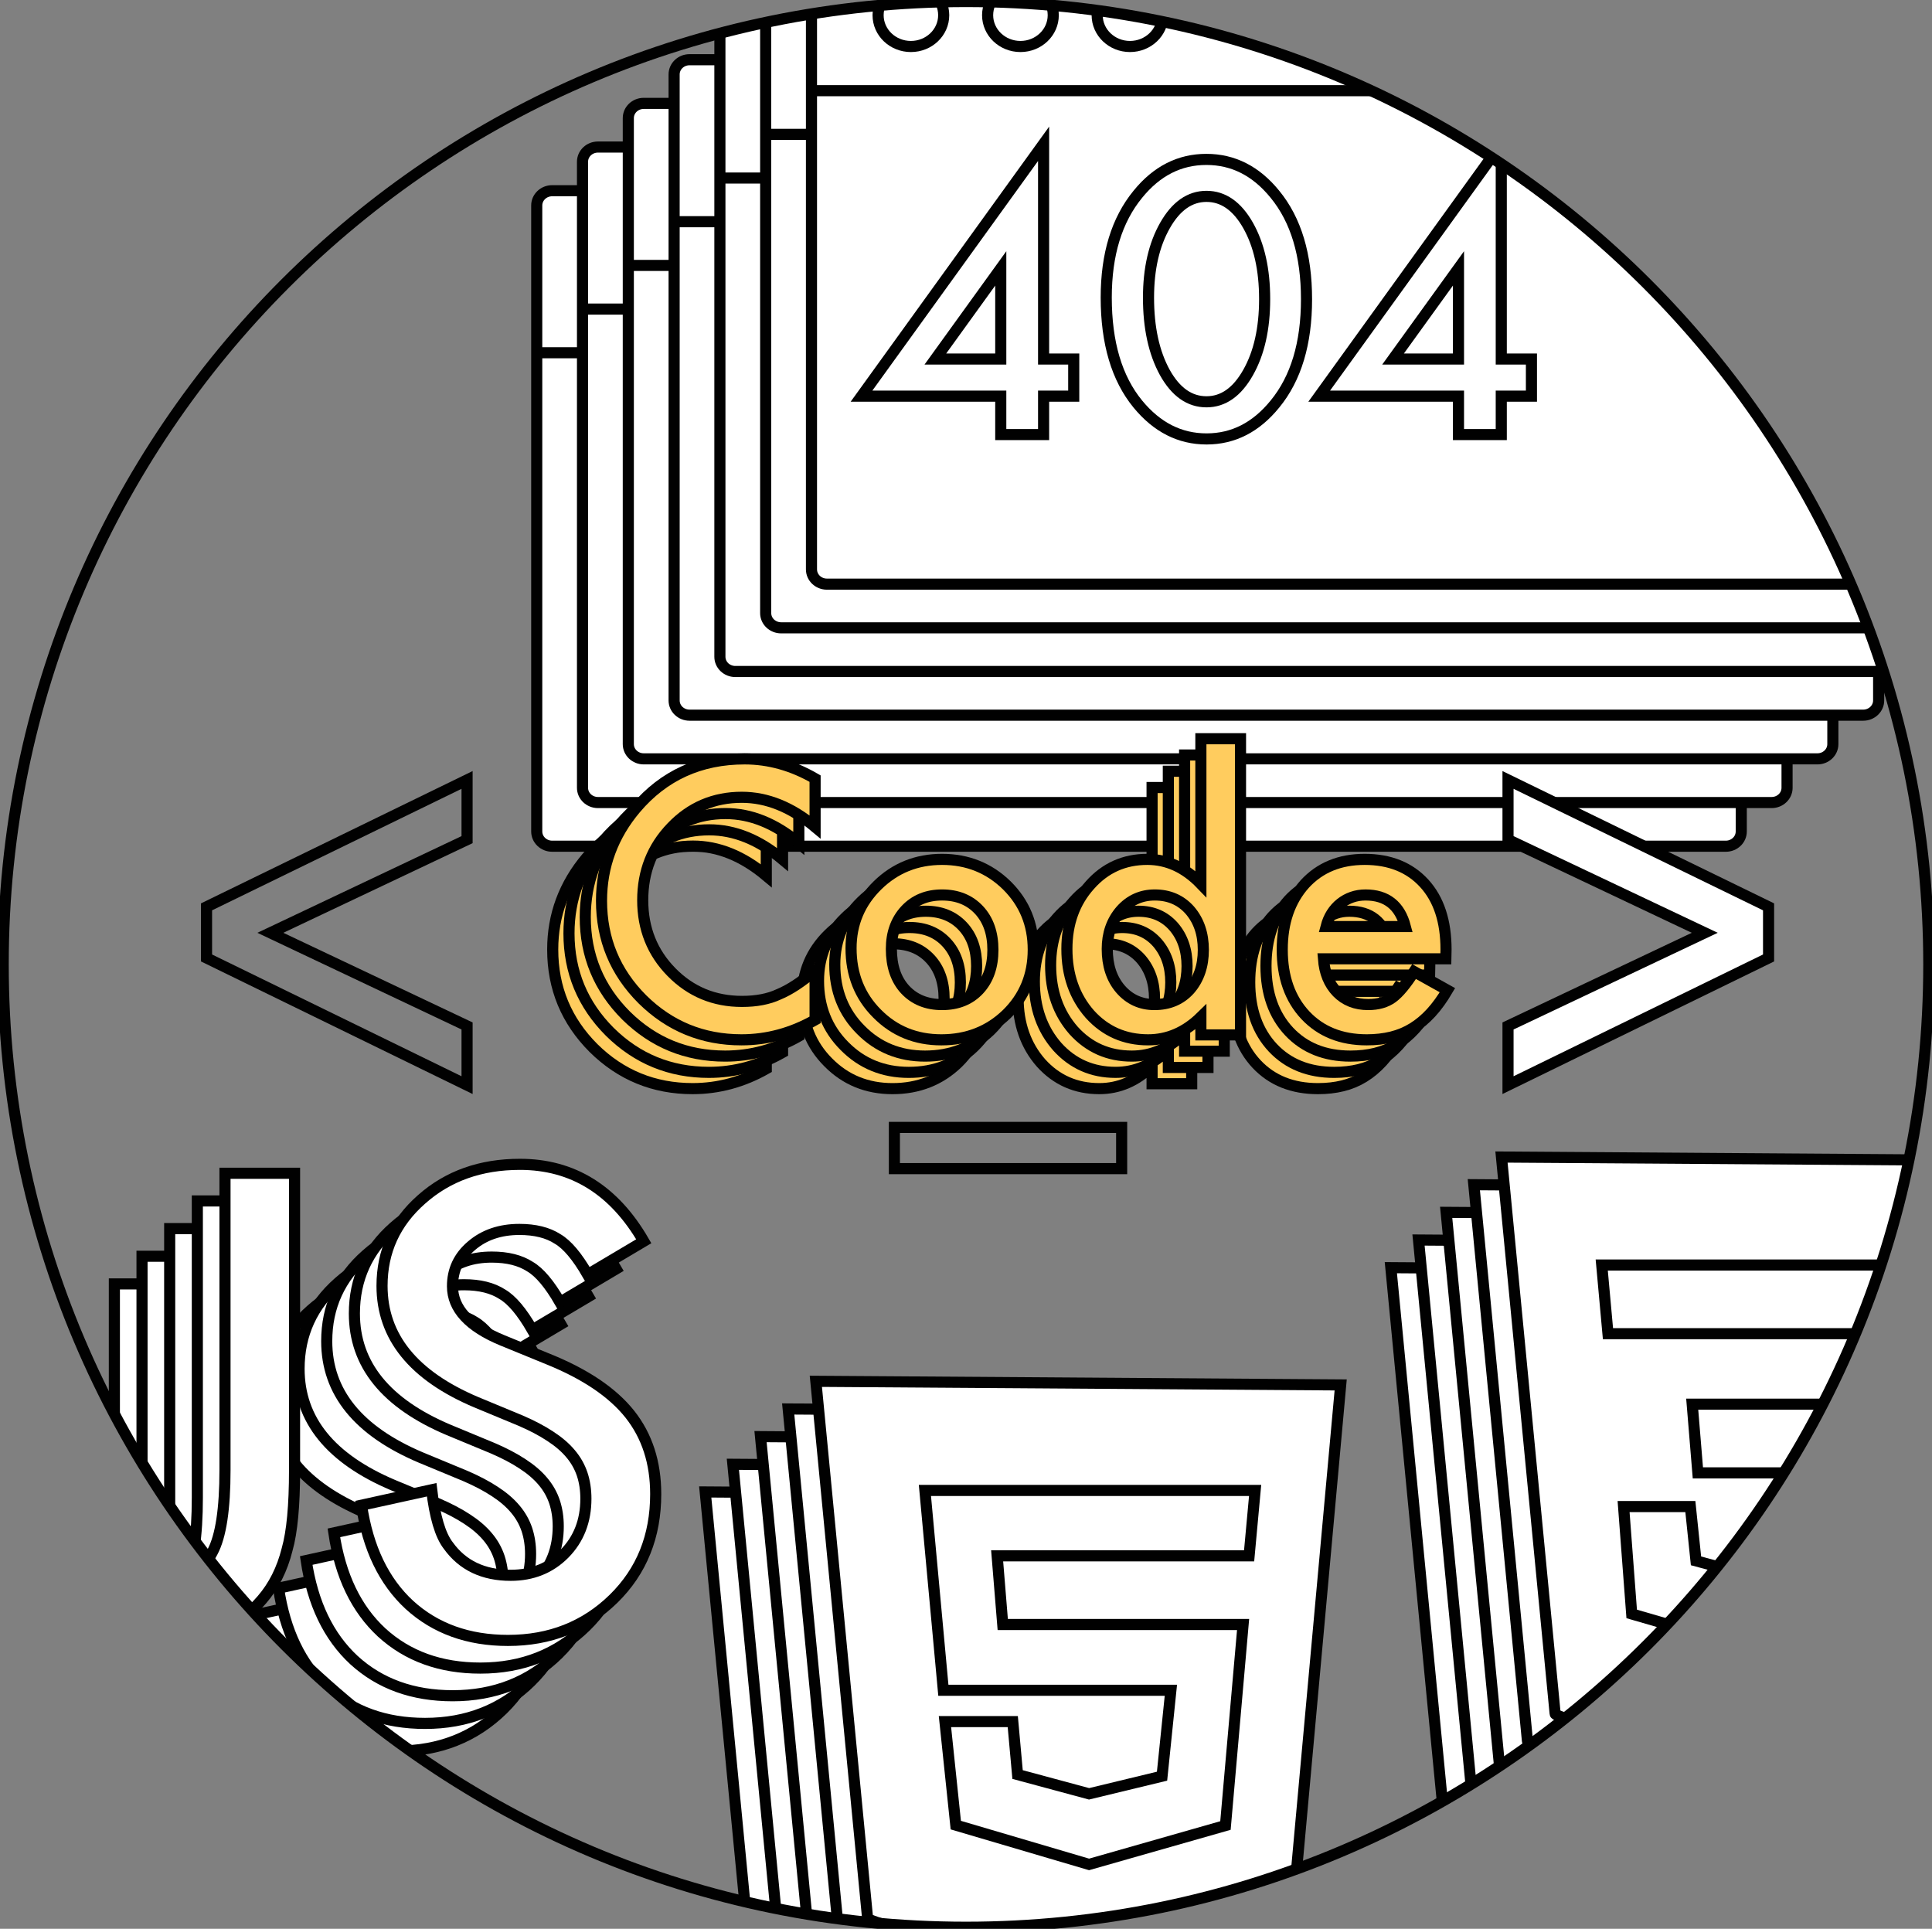 <?xml version="1.0" encoding="utf-8"?>
<!-- Generator: Adobe Illustrator 16.0.0, SVG Export Plug-In . SVG Version: 6.00 Build 0)  -->
<!DOCTYPE svg PUBLIC "-//W3C//DTD SVG 1.1//EN" "http://www.w3.org/Graphics/SVG/1.1/DTD/svg11.dtd">
<svg version="1.1" id="Layer_1" xmlns="http://www.w3.org/2000/svg" xmlns:xlink="http://www.w3.org/1999/xlink" x="0px" y="0px"
	 width="347.759px" height="347.164px" viewBox="0 0 347.759 347.164" enable-background="new 0 0 347.759 347.164"
	 xml:space="preserve">
<rect x="0" y="0" width="347.759" height="347.164" fill="#808080" stroke="none"/>
<g>
	<defs>
		<path id="SVGID_1_" d="M347.183,173.583c0,95.715-77.589,173.304-173.301,173.304c-95.718,0-173.306-77.589-173.306-173.304
			S78.165,0.277,173.882,0.277C269.594,0.277,347.183,77.868,347.183,173.583z"/>
	</defs>
	<clipPath id="SVGID_2_">
		<use xlink:href="#SVGID_1_"  overflow="visible"/>
	</clipPath>
	<g clip-path="url(#SVGID_2_)">
		<path fill="none" stroke="#010101" stroke-width="2" stroke-miterlimit="10" d="M84.072,140.382v10.744l-35.408,16.77
			l35.408,16.767v10.652l-46.897-22.89v-9.201L84.072,140.382z"/>
	</g>
	<g clip-path="url(#SVGID_2_)">
		<g>
			<path fill="#FFFFFF" stroke="#010101" stroke-width="2" stroke-miterlimit="10" d="M313.426,149.659
				c0,1.464-1.244,2.651-2.781,2.651H99.386c-1.532,0-2.774-1.188-2.774-2.651V36.98c0-1.465,1.242-2.652,2.774-2.652h211.259
				c1.537,0,2.781,1.188,2.781,2.652V149.659z"/>
			<line fill="none" stroke="#010101" stroke-width="2" stroke-miterlimit="10" x1="96.321" y1="63.493" x2="314.12" y2="63.493"/>
			<path fill="none" stroke="#010101" stroke-width="2" stroke-miterlimit="10" d="M140.127,49.904c0,3.113-2.638,5.635-5.904,5.635
				c-3.263,0-5.905-2.521-5.905-5.635c0-3.111,2.643-5.633,5.905-5.633C137.49,44.271,140.127,46.793,140.127,49.904z"/>
			<path fill="none" stroke="#010101" stroke-width="2" stroke-miterlimit="10" d="M159.848,49.904c0,3.113-2.642,5.635-5.904,5.635
				c-3.265,0-5.907-2.521-5.907-5.635c0-3.111,2.643-5.633,5.907-5.633C157.207,44.271,159.848,46.793,159.848,49.904z"/>
			
				<ellipse fill="none" stroke="#010101" stroke-width="2" stroke-miterlimit="10" cx="114.504" cy="49.904" rx="5.907" ry="5.635"/>
		</g>
		<g>
			<path fill="#FFFFFF" stroke="#010101" stroke-width="2" stroke-miterlimit="10" d="M321.669,141.798
				c0,1.467-1.244,2.652-2.779,2.652H107.631c-1.535,0-2.779-1.186-2.779-2.652V29.119c0-1.467,1.244-2.651,2.779-2.651H318.89
				c1.535,0,2.779,1.185,2.779,2.651V141.798z"/>
			
				<line fill="none" stroke="#010101" stroke-width="2" stroke-miterlimit="10" x1="104.561" y1="55.633" x2="322.363" y2="55.633"/>
			<path fill="none" stroke="#010101" stroke-width="2" stroke-miterlimit="10" d="M148.371,42.043c0,3.113-2.64,5.635-5.904,5.635
				c-3.263,0-5.907-2.521-5.907-5.635c0-3.111,2.645-5.633,5.907-5.633C145.731,36.41,148.371,38.932,148.371,42.043z"/>
			
				<ellipse fill="none" stroke="#010101" stroke-width="2" stroke-miterlimit="10" cx="162.183" cy="42.043" rx="5.908" ry="5.635"/>
			<path fill="none" stroke="#010101" stroke-width="2" stroke-miterlimit="10" d="M128.655,42.043c0,3.113-2.643,5.635-5.905,5.635
				c-3.267,0-5.909-2.521-5.909-5.635c0-3.111,2.643-5.633,5.909-5.633C126.012,36.41,128.655,38.932,128.655,42.043z"/>
		</g>
		<g>
			<path fill="#FFFFFF" stroke="#010101" stroke-width="2" stroke-miterlimit="10" d="M329.913,133.935
				c0,1.469-1.244,2.652-2.779,2.652H115.873c-1.535,0-2.777-1.184-2.777-2.652V21.256c0-1.464,1.242-2.649,2.777-2.649h211.261
				c1.535,0,2.779,1.186,2.779,2.649V133.935z"/>
			
				<line fill="none" stroke="#010101" stroke-width="2" stroke-miterlimit="10" x1="112.804" y1="47.771" x2="330.604" y2="47.771"/>
			<path fill="none" stroke="#010101" stroke-width="2" stroke-miterlimit="10" d="M156.614,34.182c0,3.114-2.643,5.633-5.905,5.633
				c-3.265,0-5.907-2.519-5.907-5.633c0-3.111,2.643-5.633,5.907-5.633C153.971,28.549,156.614,31.07,156.614,34.182z"/>
			<path fill="none" stroke="#010101" stroke-width="2" stroke-miterlimit="10" d="M176.334,34.182c0,3.114-2.645,5.633-5.902,5.633
				c-3.268,0-5.914-2.519-5.914-5.633c0-3.111,2.646-5.633,5.914-5.633C173.69,28.549,176.334,31.07,176.334,34.182z"/>
			<path fill="none" stroke="#010101" stroke-width="2" stroke-miterlimit="10" d="M136.897,34.182c0,3.114-2.645,5.633-5.907,5.633
				c-3.267,0-5.909-2.519-5.909-5.633c0-3.111,2.643-5.633,5.909-5.633C134.252,28.549,136.897,31.07,136.897,34.182z"/>
		</g>
		<g>
			<path fill="#FFFFFF" stroke="#010101" stroke-width="2" stroke-miterlimit="10" d="M338.156,126.074
				c0,1.464-1.245,2.651-2.782,2.651H124.116c-1.535,0-2.775-1.188-2.775-2.651V13.395c0-1.464,1.24-2.648,2.775-2.648h211.258
				c1.537,0,2.782,1.185,2.782,2.648V126.074z"/>
			
				<line fill="none" stroke="#010101" stroke-width="2" stroke-miterlimit="10" x1="121.047" y1="39.906" x2="338.846" y2="39.906"/>
			<path fill="none" stroke="#010101" stroke-width="2" stroke-miterlimit="10" d="M164.854,26.321c0,3.111-2.64,5.632-5.902,5.632
				c-3.265,0-5.907-2.521-5.907-5.632c0-3.116,2.643-5.638,5.907-5.638C162.214,20.684,164.854,23.205,164.854,26.321z"/>
			<path fill="none" stroke="#010101" stroke-width="2" stroke-miterlimit="10" d="M184.576,26.321c0,3.111-2.641,5.632-5.905,5.632
				s-5.909-2.521-5.909-5.632c0-3.116,2.645-5.638,5.909-5.638S184.576,23.205,184.576,26.321z"/>
			<path fill="none" stroke="#010101" stroke-width="2" stroke-miterlimit="10" d="M145.14,26.321c0,3.111-2.643,5.632-5.909,5.632
				c-3.265,0-5.907-2.521-5.907-5.632c0-3.116,2.643-5.638,5.907-5.638C142.498,20.684,145.14,23.205,145.14,26.321z"/>
		</g>
		<g>
			<path fill="#FFFFFF" stroke="#010101" stroke-width="2" stroke-miterlimit="10" d="M346.399,118.213
				c0,1.465-1.245,2.652-2.782,2.652H132.358c-1.535,0-2.777-1.188-2.777-2.652V5.534c0-1.466,1.242-2.651,2.777-2.651h211.259
				c1.537,0,2.782,1.186,2.782,2.651V118.213z"/>
			
				<line fill="none" stroke="#010101" stroke-width="2" stroke-miterlimit="10" x1="129.292" y1="32.045" x2="347.089" y2="32.045"/>
			<path fill="none" stroke="#010101" stroke-width="2" stroke-miterlimit="10" d="M173.099,18.461c0,3.111-2.64,5.632-5.904,5.632
				c-3.263,0-5.907-2.521-5.907-5.632c0-3.117,2.645-5.638,5.907-5.638C170.459,12.823,173.099,15.344,173.099,18.461z"/>
			<path fill="none" stroke="#010101" stroke-width="2" stroke-miterlimit="10" d="M192.818,18.461c0,3.111-2.643,5.632-5.904,5.632
				c-3.263,0-5.909-2.521-5.909-5.632c0-3.117,2.646-5.638,5.909-5.638C190.175,12.823,192.818,15.344,192.818,18.461z"/>
			<path fill="none" stroke="#010101" stroke-width="2" stroke-miterlimit="10" d="M153.381,18.461c0,3.111-2.643,5.632-5.907,5.632
				c-3.263,0-5.905-2.521-5.905-5.632c0-3.117,2.643-5.638,5.905-5.638C150.739,12.823,153.381,15.344,153.381,18.461z"/>
		</g>
		<g>
			<path fill="#FFFFFF" stroke="#010101" stroke-width="2" stroke-miterlimit="10" d="M354.639,110.35
				c0,1.467-1.242,2.652-2.777,2.652H140.604c-1.54,0-2.782-1.186-2.782-2.652V-2.329c0-1.464,1.242-2.651,2.782-2.651h211.258
				c1.535,0,2.777,1.188,2.777,2.651V110.35z"/>
			
				<line fill="none" stroke="#010101" stroke-width="2" stroke-miterlimit="10" x1="137.531" y1="24.185" x2="355.331" y2="24.185"/>
			<path fill="none" stroke="#010101" stroke-width="2" stroke-miterlimit="10" d="M181.345,10.6c0,3.109-2.646,5.63-5.907,5.63
				c-3.268,0-5.907-2.521-5.907-5.63c0-3.116,2.64-5.637,5.907-5.637C178.7,4.963,181.345,7.483,181.345,10.6z"/>
			<path fill="none" stroke="#010101" stroke-width="2" stroke-miterlimit="10" d="M201.061,10.6c0,3.109-2.645,5.63-5.904,5.63
				c-3.263,0-5.91-2.521-5.91-5.63c0-3.116,2.647-5.637,5.91-5.637C198.417,4.963,201.061,7.483,201.061,10.6z"/>
			<path fill="none" stroke="#010101" stroke-width="2" stroke-miterlimit="10" d="M161.624,10.6c0,3.109-2.645,5.63-5.906,5.63
				c-3.266,0-5.905-2.521-5.905-5.63c0-3.116,2.64-5.637,5.905-5.637C158.979,4.963,161.624,7.483,161.624,10.6z"/>
		</g>
		<g>
			<path fill="#FFFFFF" stroke="#010101" stroke-width="2" stroke-miterlimit="10" d="M362.88,102.489
				c0,1.466-1.245,2.651-2.778,2.651H148.844c-1.535,0-2.779-1.186-2.779-2.651V-10.189c0-1.467,1.244-2.652,2.779-2.652h211.258
				c1.533,0,2.778,1.186,2.778,2.652V102.489z"/>
			
				<line fill="none" stroke="#010101" stroke-width="2" stroke-miterlimit="10" x1="145.774" y1="16.323" x2="363.573" y2="16.323"/>
			<path fill="none" stroke="#010101" stroke-width="2" stroke-miterlimit="10" d="M189.585,2.734c0,3.111-2.643,5.635-5.902,5.635
				c-3.27,0-5.912-2.523-5.912-5.635s2.643-5.633,5.912-5.633C186.943-2.898,189.585-0.377,189.585,2.734z"/>
			<ellipse fill="none" stroke="#010101" stroke-width="2" stroke-miterlimit="10" cx="203.397" cy="2.734" rx="5.907" ry="5.635"/>
			<path fill="none" stroke="#010101" stroke-width="2" stroke-miterlimit="10" d="M169.865,2.734c0,3.111-2.643,5.635-5.905,5.635
				c-3.265,0-5.904-2.523-5.904-5.635s2.64-5.633,5.904-5.633C167.222-2.898,169.865-0.377,169.865,2.734z"/>
		</g>
		<g>
			<path fill="none" stroke="#010101" stroke-width="2" stroke-miterlimit="10" d="M187.847,64.621h5.424v6.683h-5.424v6.914h-7.71
				v-6.914H155.07l32.777-45.422V64.621z M180.137,64.621V48.309l-11.773,16.312H180.137z"/>
			<path fill="none" stroke="#010101" stroke-width="2" stroke-miterlimit="10" d="M199.121,53.546c0-7.755,1.897-13.95,5.69-18.581
				c3.397-4.188,7.506-6.273,12.336-6.273c4.829,0,8.94,2.086,12.338,6.273c3.796,4.631,5.688,10.926,5.688,18.896
				c0,7.948-1.892,14.24-5.688,18.865c-3.397,4.185-7.499,6.278-12.304,6.278c-4.81,0-8.93-2.094-12.37-6.278
				C201.018,68.102,199.121,61.704,199.121,53.546z M206.73,53.578c0,5.403,0.978,9.893,2.94,13.471
				c1.958,3.51,4.452,5.271,7.497,5.271c3.016,0,5.514-1.762,7.492-5.271c1.979-3.491,2.975-7.897,2.975-13.219
				c0-5.322-0.995-9.737-2.975-13.249c-1.979-3.493-4.477-5.237-7.492-5.237c-2.992,0-5.486,1.744-7.468,5.237
				C207.725,44.052,206.73,48.383,206.73,53.578z"/>
			<path fill="none" stroke="#010101" stroke-width="2" stroke-miterlimit="10" d="M270.228,64.621h5.43v6.683h-5.43v6.914h-7.703
				v-6.914h-25.071l32.774-45.422V64.621z M262.525,64.621V48.309L250.75,64.621H262.525z"/>
		</g>
	</g>
	<g clip-path="url(#SVGID_2_)">
		<path fill="#FFFFFF" stroke="#010101" stroke-width="2" stroke-miterlimit="10" d="M33.106,231.091v53.433
			c0,6.385-0.446,11.137-1.338,14.277c-0.892,3.569-2.409,6.582-4.543,9.049c-4.173,4.877-9.698,7.325-16.584,7.325
			c-5.207,0-10.066-1.365-14.61-4.088l6.106-10.673c3.032,2.029,5.866,3.038,8.504,3.038c3.711,0,6.282-1.409,7.699-4.216
			c1.505-2.819,2.247-7.731,2.247-14.748v-53.397H33.106z"/>
		<path fill="#FFFFFF" stroke="#010101" stroke-width="2" stroke-miterlimit="10" d="M95.968,243.329l-10.103,5.998
			c-1.888-3.278-3.69-5.413-5.404-6.412c-1.777-1.151-4.069-1.716-6.889-1.716c-3.468,0-6.337,0.983-8.613,2.935
			c-2.29,1.931-3.425,4.363-3.425,7.291c0,4.022,2.992,7.273,8.979,9.737l8.238,3.372c6.701,2.704,11.604,6.021,14.711,9.927
			c3.096,3.915,4.651,8.696,4.651,14.375c0,7.602-2.528,13.877-7.594,18.844c-5.104,4.988-11.432,7.495-18.991,7.495
			c-7.167,0-13.093-2.144-17.753-6.398c-4.604-4.261-7.475-10.24-8.616-17.941l12.629-2.779c0.565,4.848,1.558,8.201,2.992,10.043
			c2.567,3.571,6.311,5.354,11.229,5.354c3.888,0,7.113-1.295,9.687-3.894c2.562-2.606,3.851-5.9,3.851-9.893
			c0-1.604-0.224-3.077-0.668-4.411c-0.448-1.331-1.14-2.564-2.093-3.688c-0.934-1.119-2.162-2.174-3.663-3.148
			c-1.489-0.983-3.274-1.922-5.342-2.812l-7.978-3.309c-11.293-4.779-16.951-11.762-16.951-20.947
			c0-6.202,2.368-11.391,7.115-15.562c4.743-4.214,10.646-6.308,17.703-6.308C83.191,229.482,90.631,234.102,95.968,243.329z"/>
	</g>
	<g clip-path="url(#SVGID_2_)">
		<path fill="#FFFFFF" stroke="#010101" stroke-width="2" stroke-miterlimit="10" d="M126.939,268.536l94.47,0.651l-8.671,95.34
			l-39.002,11.05c0,0-37.483-9.435-37.483-10.404C136.252,365.1,126.939,268.536,126.939,268.536z"/>
		<polygon fill="none" stroke="#010101" stroke-width="2" stroke-miterlimit="10" points="146.57,288.179 206.009,288.179 
			204.927,299.949 159.572,299.949 160.581,312.311 203.843,312.311 200.667,348.49 176.118,355.49 152.129,348.417 
			150.178,329.785 162.386,329.785 163.249,339.315 176.118,342.786 189.253,339.611 190.844,324.147 149.89,324.147 		"/>
	</g>
	<g clip-path="url(#SVGID_2_)">
		<path fill="#FFFFFF" stroke="#010101" stroke-width="2" stroke-miterlimit="10" d="M250.352,228.17l97.957,0.673l-8.986,98.858
			l-40.446,11.464c0,0-38.865-9.79-38.865-10.785C260.011,328.305,250.352,228.17,250.352,228.17z"/>
		<path fill="none" stroke="#010101" stroke-width="2" stroke-miterlimit="10" d="M268.398,247.606c0.337,0,61.901,0,61.901,0
			l-6.067,62.572l-25.273,7.524l-25.168-7.296l-1.46-19.327h12.019l1.016,9.775l13.813,3.709l14.157-4.155l0.782-15.392h-28.417
			l-1.018-12.366h30.675l1.123-12.686h-46.962L268.398,247.606z"/>
	</g>
	<g clip-path="url(#SVGID_2_)">
		<path fill="#FFFFFF" stroke="#010101" stroke-width="2" stroke-miterlimit="10" d="M38.085,226.113v53.432
			c0,6.385-0.446,11.137-1.338,14.278c-0.893,3.568-2.409,6.582-4.544,9.048c-4.173,4.878-9.698,7.325-16.584,7.325
			c-5.207,0-10.066-1.365-14.61-4.088l6.106-10.673c3.031,2.029,5.866,3.038,8.504,3.038c3.71,0,6.282-1.409,7.698-4.216
			c1.505-2.818,2.247-7.73,2.247-14.747v-53.397H38.085z"/>
		<path fill="#FFFFFF" stroke="#010101" stroke-width="2" stroke-miterlimit="10" d="M100.947,238.351l-10.103,5.998
			c-1.888-3.278-3.69-5.412-5.404-6.412c-1.777-1.151-4.07-1.716-6.889-1.716c-3.468,0-6.337,0.983-8.613,2.936
			c-2.29,1.931-3.425,4.362-3.425,7.291c0,4.021,2.992,7.272,8.979,9.736l8.238,3.372c6.701,2.705,11.604,6.022,14.711,9.927
			c3.095,3.915,4.65,8.696,4.65,14.375c0,7.603-2.527,13.878-7.593,18.845c-5.104,4.987-11.433,7.494-18.991,7.494
			c-7.168,0-13.093-2.144-17.753-6.398c-4.604-4.26-7.475-10.24-8.616-17.941l12.629-2.779c0.564,4.848,1.558,8.202,2.992,10.043
			c2.567,3.571,6.31,5.354,11.229,5.354c3.887,0,7.113-1.295,9.687-3.894c2.562-2.605,3.851-5.9,3.851-9.893
			c0-1.604-0.225-3.077-0.668-4.411c-0.448-1.331-1.14-2.564-2.094-3.688c-0.934-1.119-2.162-2.174-3.662-3.148
			c-1.49-0.983-3.274-1.921-5.343-2.812l-7.978-3.308c-11.292-4.779-16.95-11.762-16.95-20.947c0-6.202,2.368-11.392,7.115-15.562
			c4.742-4.215,10.646-6.308,17.703-6.308C88.169,224.505,95.609,229.124,100.947,238.351z"/>
	</g>
	<g clip-path="url(#SVGID_2_)">
		<path fill="#FFFFFF" stroke="#010101" stroke-width="2" stroke-miterlimit="10" d="M131.917,263.558l94.471,0.652l-8.671,95.339
			L178.713,370.6c0,0-37.483-9.436-37.483-10.405C141.23,360.121,131.917,263.558,131.917,263.558z"/>
		<polygon fill="none" stroke="#010101" stroke-width="2" stroke-miterlimit="10" points="151.548,283.2 210.988,283.2 
			209.906,294.972 164.55,294.972 165.559,307.332 208.822,307.332 205.646,343.512 181.095,350.513 157.108,343.438 
			155.157,324.807 167.364,324.807 168.226,334.338 181.095,337.809 194.232,334.633 195.822,319.17 154.868,319.17 		"/>
	</g>
	<g clip-path="url(#SVGID_2_)">
		<path fill="#FFFFFF" stroke="#010101" stroke-width="2" stroke-miterlimit="10" d="M255.331,223.191l97.957,0.673l-8.987,98.858
			l-40.445,11.464c0,0-38.865-9.789-38.865-10.784C264.99,323.326,255.331,223.191,255.331,223.191z"/>
		<path fill="none" stroke="#010101" stroke-width="2" stroke-miterlimit="10" d="M273.376,242.629c0.336,0,61.901,0,61.901,0
			L329.21,305.2l-25.273,7.524l-25.168-7.296l-1.46-19.327h12.018l1.016,9.775l13.814,3.709l14.156-4.154l0.783-15.393h-28.417
			l-1.019-12.366h30.675l1.124-12.686h-46.962L273.376,242.629z"/>
	</g>
	<g clip-path="url(#SVGID_2_)">
		<path fill="#FFFFFF" stroke="#010101" stroke-width="2" stroke-miterlimit="10" d="M43.063,221.135v53.432
			c0,6.385-0.446,11.137-1.338,14.278c-0.892,3.569-2.409,6.582-4.543,9.048c-4.173,4.878-9.698,7.326-16.584,7.326
			c-5.207,0-10.066-1.366-14.61-4.089l6.106-10.673c3.032,2.029,5.866,3.039,8.504,3.039c3.711,0,6.282-1.41,7.699-4.217
			c1.505-2.818,2.247-7.73,2.247-14.747v-53.397H43.063z"/>
		<path fill="#FFFFFF" stroke="#010101" stroke-width="2" stroke-miterlimit="10" d="M105.925,233.372l-10.104,5.999
			c-1.887-3.278-3.689-5.413-5.403-6.413c-1.777-1.15-4.07-1.716-6.889-1.716c-3.469,0-6.337,0.983-8.613,2.936
			c-2.29,1.931-3.425,4.362-3.425,7.291c0,4.021,2.992,7.272,8.979,9.737l8.238,3.372c6.701,2.704,11.604,6.021,14.71,9.927
			c3.096,3.914,4.651,8.695,4.651,14.374c0,7.603-2.527,13.878-7.593,18.845c-5.104,4.987-11.433,7.495-18.991,7.495
			c-7.168,0-13.093-2.144-17.754-6.399c-4.603-4.26-7.474-10.24-8.615-17.94l12.629-2.78c0.564,4.848,1.558,8.202,2.992,10.044
			c2.566,3.571,6.31,5.354,11.229,5.354c3.887,0,7.112-1.295,9.687-3.895c2.562-2.605,3.851-5.9,3.851-9.893
			c0-1.604-0.225-3.076-0.668-4.41c-0.449-1.332-1.14-2.564-2.094-3.688c-0.934-1.118-2.162-2.173-3.663-3.147
			c-1.489-0.984-3.273-1.922-5.342-2.812l-7.978-3.308c-11.293-4.779-16.95-11.762-16.95-20.947c0-6.202,2.368-11.391,7.115-15.562
			c4.742-4.214,10.645-6.308,17.703-6.308C93.148,219.526,100.587,224.146,105.925,233.372z"/>
	</g>
	<g clip-path="url(#SVGID_2_)">
		<path fill="#FFFFFF" stroke="#010101" stroke-width="2" stroke-miterlimit="10" d="M136.895,258.579l94.471,0.652l-8.671,95.34
			l-39.003,11.05c0,0-37.483-9.435-37.483-10.405C146.208,355.143,136.895,258.579,136.895,258.579z"/>
		<polygon fill="none" stroke="#010101" stroke-width="2" stroke-miterlimit="10" points="156.527,278.223 215.966,278.223 
			214.884,289.993 169.528,289.993 170.538,302.354 213.799,302.354 210.625,338.533 186.074,345.534 162.086,338.46 
			160.134,319.828 172.342,319.828 173.205,329.359 186.074,332.83 199.21,329.654 200.8,314.191 159.846,314.191 		"/>
	</g>
	<g clip-path="url(#SVGID_2_)">
		<path fill="#FFFFFF" stroke="#010101" stroke-width="2" stroke-miterlimit="10" d="M260.308,218.213l97.957,0.673l-8.986,98.858
			l-40.446,11.464c0,0-38.865-9.789-38.865-10.784C269.967,318.348,260.308,218.213,260.308,218.213z"/>
		<path fill="none" stroke="#010101" stroke-width="2" stroke-miterlimit="10" d="M278.355,237.65c0.336,0,61.9,0,61.9,0
			l-6.066,62.571l-25.273,7.524l-25.169-7.296l-1.459-19.327h12.018l1.016,9.776l13.814,3.708l14.156-4.154l0.782-15.393h-28.416
			l-1.019-12.365h30.675l1.123-12.687h-46.961L278.355,237.65z"/>
	</g>
	<g clip-path="url(#SVGID_2_)">
		<path fill="#FFFFFF" stroke="#010101" stroke-width="2" stroke-miterlimit="10" d="M48.042,216.156v53.432
			c0,6.386-0.446,11.138-1.339,14.278c-0.892,3.569-2.409,6.582-4.543,9.049c-4.173,4.877-9.698,7.325-16.584,7.325
			c-5.207,0-10.066-1.366-14.61-4.088l6.106-10.673c3.031,2.029,5.866,3.038,8.504,3.038c3.71,0,6.282-1.409,7.698-4.217
			c1.505-2.818,2.247-7.73,2.247-14.747v-53.397H48.042z"/>
		<path fill="#FFFFFF" stroke="#010101" stroke-width="2" stroke-miterlimit="10" d="M110.903,228.394l-10.103,5.999
			c-1.888-3.278-3.69-5.413-5.403-6.413c-1.778-1.15-4.07-1.716-6.889-1.716c-3.469,0-6.338,0.984-8.614,2.936
			c-2.29,1.931-3.425,4.363-3.425,7.291c0,4.022,2.993,7.273,8.979,9.737l8.239,3.372c6.7,2.704,11.604,6.021,14.71,9.927
			c3.096,3.914,4.651,8.696,4.651,14.374c0,7.603-2.528,13.878-7.594,18.845c-5.104,4.987-11.432,7.495-18.99,7.495
			c-7.168,0-13.094-2.144-17.754-6.399c-4.603-4.26-7.475-10.24-8.615-17.94l12.628-2.78c0.565,4.849,1.559,8.202,2.993,10.044
			c2.566,3.571,6.31,5.354,11.229,5.354c3.887,0,7.112-1.295,9.687-3.894c2.562-2.606,3.85-5.9,3.85-9.893
			c0-1.604-0.224-3.077-0.668-4.411c-0.448-1.332-1.139-2.564-2.093-3.688c-0.934-1.119-2.162-2.174-3.663-3.148
			c-1.489-0.984-3.273-1.922-5.342-2.812l-7.978-3.309c-11.293-4.779-16.95-11.762-16.95-20.947c0-6.202,2.367-11.391,7.114-15.562
			c4.743-4.214,10.646-6.308,17.703-6.308C98.125,214.548,105.566,219.167,110.903,228.394z"/>
	</g>
	<g clip-path="url(#SVGID_2_)">
		<path fill="#FFFFFF" stroke="#010101" stroke-width="2" stroke-miterlimit="10" d="M141.874,253.601l94.47,0.652l-8.67,95.34
			l-39.003,11.05c0,0-37.483-9.435-37.483-10.404C151.187,350.165,141.874,253.601,141.874,253.601z"/>
		<polygon fill="none" stroke="#010101" stroke-width="2" stroke-miterlimit="10" points="161.505,273.244 220.945,273.244 
			219.863,285.015 174.506,285.015 175.515,297.376 218.778,297.376 215.602,333.555 191.052,340.556 167.064,333.482 
			165.113,314.85 177.321,314.85 178.183,324.381 191.052,327.852 204.189,324.676 205.779,309.213 164.825,309.213 		"/>
	</g>
	<g clip-path="url(#SVGID_2_)">
		<path fill="#FFFFFF" stroke="#010101" stroke-width="2" stroke-miterlimit="10" d="M265.287,213.235l97.957,0.672l-8.986,98.858
			l-40.446,11.465c0,0-38.865-9.79-38.865-10.785C274.946,313.37,265.287,213.235,265.287,213.235z"/>
		<path fill="none" stroke="#010101" stroke-width="2" stroke-miterlimit="10" d="M283.333,232.672c0.337,0,61.901,0,61.901,0
			l-6.067,62.571l-25.273,7.525l-25.168-7.296l-1.459-19.328h12.018l1.016,9.776l13.813,3.708l14.157-4.154l0.782-15.393h-28.417
			l-1.018-12.365h30.675l1.123-12.686h-46.962L283.333,232.672z"/>
	</g>
	<g clip-path="url(#SVGID_2_)">
		<path fill="#FFFFFF" stroke="#010101" stroke-width="2" stroke-miterlimit="10" d="M53.019,211.178v53.432
			c0,6.386-0.445,11.138-1.338,14.278c-0.893,3.569-2.409,6.582-4.544,9.049c-4.173,4.878-9.698,7.325-16.584,7.325
			c-5.207,0-10.066-1.365-14.61-4.088l6.106-10.673c3.032,2.029,5.866,3.038,8.504,3.038c3.711,0,6.282-1.409,7.699-4.217
			c1.505-2.818,2.247-7.73,2.247-14.747v-53.397H53.019z"/>
		<path fill="#FFFFFF" stroke="#010101" stroke-width="2" stroke-miterlimit="10" d="M115.881,223.416l-10.103,5.998
			c-1.888-3.278-3.69-5.413-5.404-6.412c-1.777-1.151-4.069-1.716-6.889-1.716c-3.468,0-6.337,0.983-8.613,2.935
			c-2.29,1.932-3.425,4.363-3.425,7.291c0,4.022,2.992,7.273,8.979,9.737l8.238,3.372c6.701,2.704,11.604,6.021,14.711,9.927
			c3.096,3.915,4.651,8.696,4.651,14.374c0,7.603-2.528,13.878-7.594,18.845c-5.104,4.988-11.432,7.495-18.991,7.495
			c-7.167,0-13.093-2.144-17.753-6.398c-4.604-4.26-7.475-10.24-8.616-17.941l12.629-2.779c0.565,4.848,1.558,8.201,2.992,10.043
			c2.567,3.571,6.31,5.354,11.229,5.354c3.888,0,7.113-1.295,9.687-3.894c2.562-2.606,3.851-5.9,3.851-9.893
			c0-1.604-0.224-3.077-0.668-4.411c-0.448-1.331-1.14-2.564-2.093-3.688c-0.934-1.119-2.162-2.174-3.663-3.148
			c-1.489-0.983-3.274-1.922-5.342-2.812l-7.978-3.309c-11.293-4.779-16.951-11.761-16.951-20.946
			c0-6.203,2.368-11.392,7.115-15.562c4.743-4.214,10.646-6.307,17.703-6.307C103.104,209.57,110.544,214.188,115.881,223.416z"/>
	</g>
	<g clip-path="url(#SVGID_2_)">
		<path fill="#FFFFFF" stroke="#010101" stroke-width="2" stroke-miterlimit="10" d="M146.852,248.623l94.47,0.651l-8.671,95.34
			l-39.002,11.05c0,0-37.483-9.435-37.483-10.404C156.166,345.187,146.852,248.623,146.852,248.623z"/>
		<polygon fill="none" stroke="#010101" stroke-width="2" stroke-miterlimit="10" points="166.483,268.266 225.922,268.266 
			224.84,280.036 179.485,280.036 180.494,292.397 223.756,292.397 220.581,328.577 196.03,335.578 172.042,328.504 
			170.091,309.872 182.299,309.872 183.162,319.402 196.03,322.873 209.167,319.698 210.757,304.234 169.803,304.234 		"/>
	</g>
	<g clip-path="url(#SVGID_2_)">
		<path fill="#FFFFFF" stroke="#010101" stroke-width="2" stroke-miterlimit="10" d="M270.265,208.257l97.957,0.673l-8.986,98.858
			l-40.446,11.464c0,0-38.865-9.79-38.865-10.785C279.924,308.392,270.265,208.257,270.265,208.257z"/>
		<path fill="none" stroke="#010101" stroke-width="2" stroke-miterlimit="10" d="M288.311,227.693c0.337,0,61.901,0,61.901,0
			l-6.067,62.572l-25.273,7.524l-25.168-7.296l-1.46-19.327h12.019l1.016,9.775l13.813,3.709l14.157-4.155l0.782-15.392h-28.417
			l-1.018-12.366h30.675l1.123-12.686h-46.962L288.311,227.693z"/>
	</g>
	<g clip-path="url(#SVGID_2_)">
		<g>
			<path fill="#FFCC5E" stroke="#010101" stroke-width="2" stroke-miterlimit="10" d="M137.931,148.93v8.695
				c-4.25-3.558-8.647-5.335-13.191-5.335c-5.01,0-9.229,1.801-12.656,5.397c-3.452,3.578-5.18,7.954-5.18,13.132
				c0,5.113,1.728,9.426,5.18,12.939c3.45,3.514,7.678,5.271,12.688,5.271c2.588,0,4.786-0.421,6.596-1.264
				c1.009-0.421,2.057-0.988,3.142-1.702c1.084-0.716,2.224-1.578,3.422-2.589v8.886c-4.207,2.388-8.625,3.582-13.255,3.582
				c-6.965,0-12.908-2.43-17.834-7.291c-4.902-4.902-7.355-10.814-7.355-17.739c0-6.207,2.055-11.741,6.157-16.603
				c5.049-5.953,11.583-8.932,19.6-8.932C129.623,145.379,133.85,146.562,137.931,148.93z"/>
			<path fill="#FFCC5E" stroke="#010101" stroke-width="2" stroke-miterlimit="10" d="M144.404,179.467
				c0-4.438,1.59-8.218,4.766-11.331c3.178-3.114,7.051-4.672,11.617-4.672c4.585,0,8.479,1.567,11.677,4.703
				c3.157,3.137,4.736,6.985,4.736,11.552c0,4.607-1.591,8.469-4.769,11.585c-3.198,3.094-7.121,4.64-11.772,4.64
				c-4.607,0-8.47-1.578-11.583-4.735C145.961,188.094,144.404,184.18,144.404,179.467z M151.663,179.593
				c0,3.072,0.821,5.502,2.462,7.291c1.684,1.812,3.903,2.714,6.662,2.714c2.777,0,4.996-0.893,6.657-2.682
				c1.663-1.789,2.494-4.178,2.494-7.165c0-2.988-0.831-5.377-2.494-7.166c-1.684-1.808-3.902-2.713-6.657-2.713
				c-2.716,0-4.914,0.905-6.598,2.713C152.504,174.397,151.663,176.73,151.663,179.593z"/>
			<path fill="#FFCC5E" stroke="#010101" stroke-width="2" stroke-miterlimit="10" d="M207.374,141.748h7.133v53.312h-7.133v-3.221
				c-2.798,2.735-5.965,4.104-9.502,4.104c-4.209,0-7.7-1.537-10.478-4.607c-2.757-3.137-4.137-7.051-4.137-11.743
				c0-4.587,1.38-8.417,4.137-11.487c2.736-3.096,6.175-4.642,10.322-4.642c3.597,0,6.817,1.474,9.657,4.418V141.748z
				 M190.519,179.593c0,2.946,0.787,5.347,2.365,7.197c1.62,1.874,3.663,2.808,6.125,2.808c2.628,0,4.756-0.901,6.376-2.714
				c1.619-1.871,2.43-4.251,2.43-7.133c0-2.883-0.811-5.26-2.43-7.134c-1.62-1.83-3.725-2.745-6.314-2.745
				c-2.438,0-4.479,0.924-6.122,2.777C191.329,174.521,190.519,176.836,190.519,179.593z"/>
			<path fill="#FFCC5E" stroke="#010101" stroke-width="2" stroke-miterlimit="10" d="M251.466,181.361h-22.032
				c0.192,2.525,1.012,4.534,2.465,6.028c1.452,1.474,3.314,2.208,5.586,2.208c1.769,0,3.229-0.419,4.386-1.261
				c1.138-0.842,2.433-2.4,3.885-4.672l5.997,3.347c-0.927,1.576-1.906,2.929-2.936,4.055c-1.032,1.125-2.137,2.052-3.315,2.777
				c-1.178,0.728-2.45,1.258-3.818,1.595c-1.368,0.336-2.851,0.505-4.452,0.505c-4.587,0-8.268-1.473-11.045-4.42
				c-2.777-2.965-4.169-6.899-4.169-11.805c0-4.859,1.348-8.795,4.041-11.806c2.715-2.965,6.313-4.449,10.796-4.449
				c4.522,0,8.101,1.443,10.732,4.326c2.607,2.859,3.912,6.827,3.912,11.896L251.466,181.361z M244.177,175.555
				c-0.991-3.789-3.377-5.683-7.165-5.683c-0.865,0-1.675,0.133-2.43,0.394c-0.76,0.265-1.448,0.643-2.068,1.137
				c-0.622,0.494-1.153,1.089-1.595,1.782c-0.441,0.695-0.78,1.484-1.009,2.37H244.177z"/>
		</g>
	</g>
	<g clip-path="url(#SVGID_2_)">
		<g>
			<path fill="#FFCC5E" stroke="#010101" stroke-width="2" stroke-miterlimit="10" d="M140.86,146.001v8.696
				c-4.251-3.558-8.648-5.336-13.191-5.336c-5.011,0-9.229,1.801-12.656,5.397c-3.452,3.578-5.18,7.954-5.18,13.132
				c0,5.113,1.728,9.426,5.18,12.939c3.45,3.515,7.678,5.271,12.688,5.271c2.587,0,4.786-0.421,6.596-1.263
				c1.009-0.421,2.057-0.988,3.141-1.702c1.085-0.716,2.224-1.579,3.423-2.59v8.886c-4.207,2.389-8.625,3.583-13.256,3.583
				c-6.964,0-12.907-2.43-17.833-7.292c-4.903-4.902-7.355-10.814-7.355-17.739c0-6.207,2.055-11.741,6.156-16.603
				c5.05-5.953,11.583-8.932,19.6-8.932C132.55,142.45,136.779,143.633,140.86,146.001z"/>
			<path fill="#FFCC5E" stroke="#010101" stroke-width="2" stroke-miterlimit="10" d="M147.332,176.538
				c0-4.438,1.591-8.218,4.766-11.331c3.178-3.113,7.052-4.672,11.618-4.672c4.584,0,8.479,1.567,11.677,4.704
				c3.157,3.137,4.735,6.984,4.735,11.551c0,4.607-1.59,8.47-4.768,11.586c-3.198,3.093-7.122,4.64-11.773,4.64
				c-4.607,0-8.469-1.579-11.583-4.736C148.89,185.166,147.332,181.251,147.332,176.538z M154.591,176.664
				c0,3.073,0.821,5.502,2.462,7.291c1.684,1.812,3.902,2.714,6.662,2.714c2.777,0,4.996-0.893,6.657-2.682
				c1.663-1.789,2.494-4.177,2.494-7.165s-0.831-5.376-2.494-7.165c-1.684-1.808-3.903-2.714-6.657-2.714
				c-2.716,0-4.914,0.906-6.599,2.714C155.433,171.469,154.591,173.803,154.591,176.664z"/>
			<path fill="#FFCC5E" stroke="#010101" stroke-width="2" stroke-miterlimit="10" d="M210.301,138.819h7.134v53.312h-7.134v-3.221
				c-2.798,2.736-5.964,4.104-9.501,4.104c-4.21,0-7.701-1.538-10.479-4.608c-2.757-3.136-4.136-7.051-4.136-11.743
				c0-4.587,1.379-8.417,4.136-11.486c2.736-3.096,6.175-4.643,10.323-4.643c3.596,0,6.817,1.474,9.656,4.418V138.819z
				 M193.448,176.664c0,2.947,0.786,5.347,2.365,7.197c1.62,1.874,3.663,2.808,6.124,2.808c2.629,0,4.757-0.901,6.377-2.714
				c1.619-1.871,2.429-4.25,2.429-7.133s-0.81-5.26-2.429-7.134c-1.62-1.83-3.725-2.745-6.314-2.745
				c-2.439,0-4.479,0.925-6.122,2.777C194.257,171.592,193.448,173.907,193.448,176.664z"/>
			<path fill="#FFCC5E" stroke="#010101" stroke-width="2" stroke-miterlimit="10" d="M254.394,178.433h-22.031
				c0.192,2.526,1.012,4.534,2.464,6.028c1.453,1.474,3.315,2.208,5.587,2.208c1.769,0,3.229-0.419,4.386-1.261
				c1.137-0.842,2.432-2.399,3.885-4.672l5.996,3.348c-0.927,1.576-1.905,2.928-2.935,4.054c-1.032,1.126-2.138,2.052-3.315,2.777
				c-1.179,0.728-2.45,1.259-3.818,1.595s-2.851,0.506-4.452,0.506c-4.587,0-8.268-1.474-11.046-4.42
				c-2.777-2.966-4.168-6.9-4.168-11.806c0-4.859,1.348-8.794,4.04-11.805c2.716-2.965,6.314-4.45,10.796-4.45
				c4.523,0,8.102,1.443,10.732,4.326c2.608,2.86,3.912,6.827,3.912,11.896L254.394,178.433z M247.106,172.626
				c-0.991-3.788-3.377-5.683-7.166-5.683c-0.864,0-1.675,0.133-2.43,0.394c-0.76,0.266-1.448,0.643-2.068,1.137
				c-0.622,0.494-1.152,1.089-1.594,1.782c-0.442,0.695-0.78,1.485-1.01,2.37H247.106z"/>
		</g>
	</g>
	<g clip-path="url(#SVGID_2_)">
		<g>
			<path fill="#FFCC5E" stroke="#010101" stroke-width="2" stroke-miterlimit="10" d="M143.789,143.072v8.696
				c-4.251-3.558-8.648-5.335-13.191-5.335c-5.011,0-9.229,1.8-12.656,5.396c-3.452,3.578-5.18,7.955-5.18,13.132
				c0,5.113,1.728,9.426,5.18,12.94c3.449,3.514,7.678,5.271,12.688,5.271c2.588,0,4.786-0.421,6.596-1.263
				c1.01-0.421,2.057-0.988,3.142-1.702c1.084-0.716,2.224-1.578,3.423-2.59v8.886c-4.208,2.389-8.625,3.583-13.256,3.583
				c-6.964,0-12.908-2.43-17.833-7.291c-4.903-4.903-7.355-10.814-7.355-17.74c0-6.206,2.054-11.74,6.156-16.603
				c5.049-5.952,11.583-8.932,19.6-8.932C135.479,139.521,139.707,140.705,143.789,143.072z"/>
			<path fill="#FFCC5E" stroke="#010101" stroke-width="2" stroke-miterlimit="10" d="M150.26,173.61
				c0-4.438,1.59-8.218,4.766-11.332c3.178-3.113,7.051-4.671,11.617-4.671c4.585,0,8.479,1.566,11.678,4.703
				c3.156,3.137,4.735,6.984,4.735,11.551c0,4.608-1.59,8.47-4.768,11.586c-3.198,3.093-7.122,4.64-11.773,4.64
				c-4.607,0-8.47-1.579-11.583-4.735C151.819,182.237,150.26,178.323,150.26,173.61z M157.52,173.736
				c0,3.072,0.821,5.502,2.461,7.291c1.685,1.812,3.903,2.713,6.662,2.713c2.777,0,4.997-0.892,6.658-2.681
				c1.663-1.789,2.493-4.178,2.493-7.166c0-2.987-0.83-5.376-2.493-7.165c-1.685-1.808-3.903-2.714-6.658-2.714
				c-2.715,0-4.914,0.906-6.598,2.714C158.362,168.54,157.52,170.874,157.52,173.736z"/>
			<path fill="#FFCC5E" stroke="#010101" stroke-width="2" stroke-miterlimit="10" d="M213.23,135.891h7.134v53.313h-7.134v-3.222
				c-2.798,2.736-5.964,4.104-9.501,4.104c-4.21,0-7.701-1.537-10.479-4.607c-2.757-3.137-4.137-7.052-4.137-11.743
				c0-4.588,1.38-8.417,4.137-11.487c2.736-3.096,6.175-4.642,10.322-4.642c3.597,0,6.818,1.473,9.657,4.417V135.891z
				 M196.375,173.736c0,2.946,0.787,5.346,2.366,7.197c1.619,1.873,3.662,2.807,6.124,2.807c2.629,0,4.757-0.901,6.376-2.713
				c1.62-1.871,2.43-4.251,2.43-7.134s-0.81-5.26-2.43-7.133c-1.619-1.831-3.725-2.746-6.314-2.746
				c-2.438,0-4.479,0.925-6.122,2.778C197.186,168.664,196.375,170.979,196.375,173.736z"/>
			<path fill="#FFCC5E" stroke="#010101" stroke-width="2" stroke-miterlimit="10" d="M257.323,175.504h-22.031
				c0.192,2.526,1.011,4.535,2.464,6.029c1.452,1.473,3.314,2.207,5.587,2.207c1.769,0,3.228-0.418,4.386-1.261
				c1.137-0.842,2.432-2.399,3.885-4.671l5.996,3.347c-0.927,1.576-1.906,2.929-2.936,4.054c-1.031,1.126-2.137,2.053-3.314,2.777
				c-1.179,0.728-2.45,1.259-3.818,1.595c-1.368,0.337-2.851,0.506-4.452,0.506c-4.587,0-8.269-1.474-11.046-4.42
				c-2.777-2.965-4.168-6.9-4.168-11.806c0-4.859,1.348-8.794,4.04-11.805c2.716-2.965,6.314-4.449,10.796-4.449
				c4.523,0,8.102,1.443,10.732,4.326c2.608,2.859,3.912,6.826,3.912,11.896L257.323,175.504z M250.034,169.698
				c-0.99-3.789-3.377-5.684-7.165-5.684c-0.865,0-1.675,0.133-2.43,0.394c-0.76,0.266-1.448,0.644-2.068,1.138
				c-0.622,0.494-1.153,1.089-1.595,1.782c-0.441,0.695-0.78,1.484-1.009,2.37H250.034z"/>
		</g>
	</g>
	<g clip-path="url(#SVGID_2_)">
		<g>
			<path fill="#FFCC5E" stroke="#010101" stroke-width="2" stroke-miterlimit="10" d="M146.716,140.145v8.695
				c-4.25-3.558-8.647-5.335-13.191-5.335c-5.01,0-9.229,1.801-12.656,5.396c-3.452,3.578-5.18,7.955-5.18,13.133
				c0,5.113,1.728,9.426,5.18,12.939c3.45,3.514,7.678,5.271,12.688,5.271c2.588,0,4.786-0.421,6.596-1.264
				c1.009-0.421,2.057-0.988,3.142-1.702c1.084-0.716,2.224-1.578,3.422-2.59v8.887c-4.207,2.388-8.625,3.582-13.255,3.582
				c-6.965,0-12.908-2.43-17.834-7.291c-4.902-4.902-7.355-10.814-7.355-17.739c0-6.207,2.055-11.741,6.157-16.603
				c5.049-5.953,11.583-8.932,19.6-8.932C138.408,136.594,142.635,137.776,146.716,140.145z"/>
			<path fill="#FFCC5E" stroke="#010101" stroke-width="2" stroke-miterlimit="10" d="M153.189,170.682
				c0-4.438,1.59-8.218,4.766-11.331c3.178-3.114,7.051-4.672,11.617-4.672c4.585,0,8.479,1.567,11.677,4.703
				c3.157,3.137,4.736,6.985,4.736,11.552c0,4.607-1.591,8.469-4.769,11.585c-3.198,3.094-7.121,4.64-11.772,4.64
				c-4.607,0-8.47-1.578-11.583-4.735C154.747,179.309,153.189,175.395,153.189,170.682z M160.448,170.808
				c0,3.072,0.821,5.502,2.462,7.291c1.684,1.812,3.903,2.714,6.662,2.714c2.777,0,4.996-0.893,6.657-2.682
				c1.663-1.789,2.494-4.178,2.494-7.165c0-2.988-0.831-5.377-2.494-7.166c-1.684-1.808-3.902-2.713-6.657-2.713
				c-2.716,0-4.914,0.905-6.598,2.713C161.29,165.612,160.448,167.945,160.448,170.808z"/>
			<path fill="#FFCC5E" stroke="#010101" stroke-width="2" stroke-miterlimit="10" d="M216.159,132.963h7.133v53.312h-7.133v-3.221
				c-2.798,2.735-5.965,4.104-9.502,4.104c-4.209,0-7.7-1.537-10.478-4.607c-2.757-3.137-4.137-7.051-4.137-11.743
				c0-4.587,1.38-8.417,4.137-11.487c2.736-3.096,6.175-4.642,10.322-4.642c3.597,0,6.817,1.474,9.657,4.418V132.963z
				 M199.304,170.808c0,2.946,0.787,5.347,2.365,7.197c1.62,1.874,3.663,2.808,6.125,2.808c2.628,0,4.756-0.901,6.376-2.714
				c1.619-1.871,2.43-4.251,2.43-7.133c0-2.883-0.811-5.26-2.43-7.134c-1.62-1.83-3.725-2.745-6.314-2.745
				c-2.438,0-4.479,0.924-6.122,2.777C200.114,165.735,199.304,168.051,199.304,170.808z"/>
			<path fill="#FFCC5E" stroke="#010101" stroke-width="2" stroke-miterlimit="10" d="M260.251,172.576h-22.032
				c0.192,2.525,1.012,4.534,2.465,6.028c1.452,1.474,3.314,2.208,5.586,2.208c1.769,0,3.229-0.419,4.386-1.261
				c1.138-0.842,2.433-2.4,3.885-4.672l5.997,3.347c-0.927,1.576-1.906,2.929-2.936,4.055c-1.032,1.125-2.137,2.052-3.315,2.777
				c-1.178,0.728-2.45,1.258-3.818,1.595c-1.368,0.336-2.851,0.505-4.452,0.505c-4.587,0-8.268-1.473-11.045-4.42
				c-2.777-2.965-4.169-6.899-4.169-11.805c0-4.859,1.348-8.795,4.041-11.806c2.715-2.965,6.313-4.449,10.796-4.449
				c4.522,0,8.101,1.443,10.732,4.326c2.607,2.859,3.912,6.827,3.912,11.896L260.251,172.576z M252.962,166.77
				c-0.991-3.789-3.377-5.683-7.165-5.683c-0.865,0-1.675,0.133-2.43,0.394c-0.76,0.265-1.448,0.643-2.068,1.137
				c-0.623,0.494-1.153,1.089-1.595,1.782c-0.441,0.695-0.78,1.484-1.009,2.37H252.962z"/>
		</g>
	</g>
	<g clip-path="url(#SVGID_2_)">
		<path fill="#FFFFFF" stroke="#010101" stroke-width="2" stroke-miterlimit="10" d="M318.341,163.224v9.201l-46.898,22.89v-10.652
			l35.409-16.767l-35.409-16.77v-10.744L318.341,163.224z"/>
	</g>
	<g clip-path="url(#SVGID_2_)">
		<path fill="none" stroke="#010101" stroke-width="2" stroke-miterlimit="10" d="M160.99,202.926h40.906v7.417H160.99V202.926z"/>
	</g>
	<use xlink:href="#SVGID_1_"  overflow="visible" fill="none" stroke="#010101" stroke-width="2" stroke-miterlimit="10"/>
</g>
</svg>
